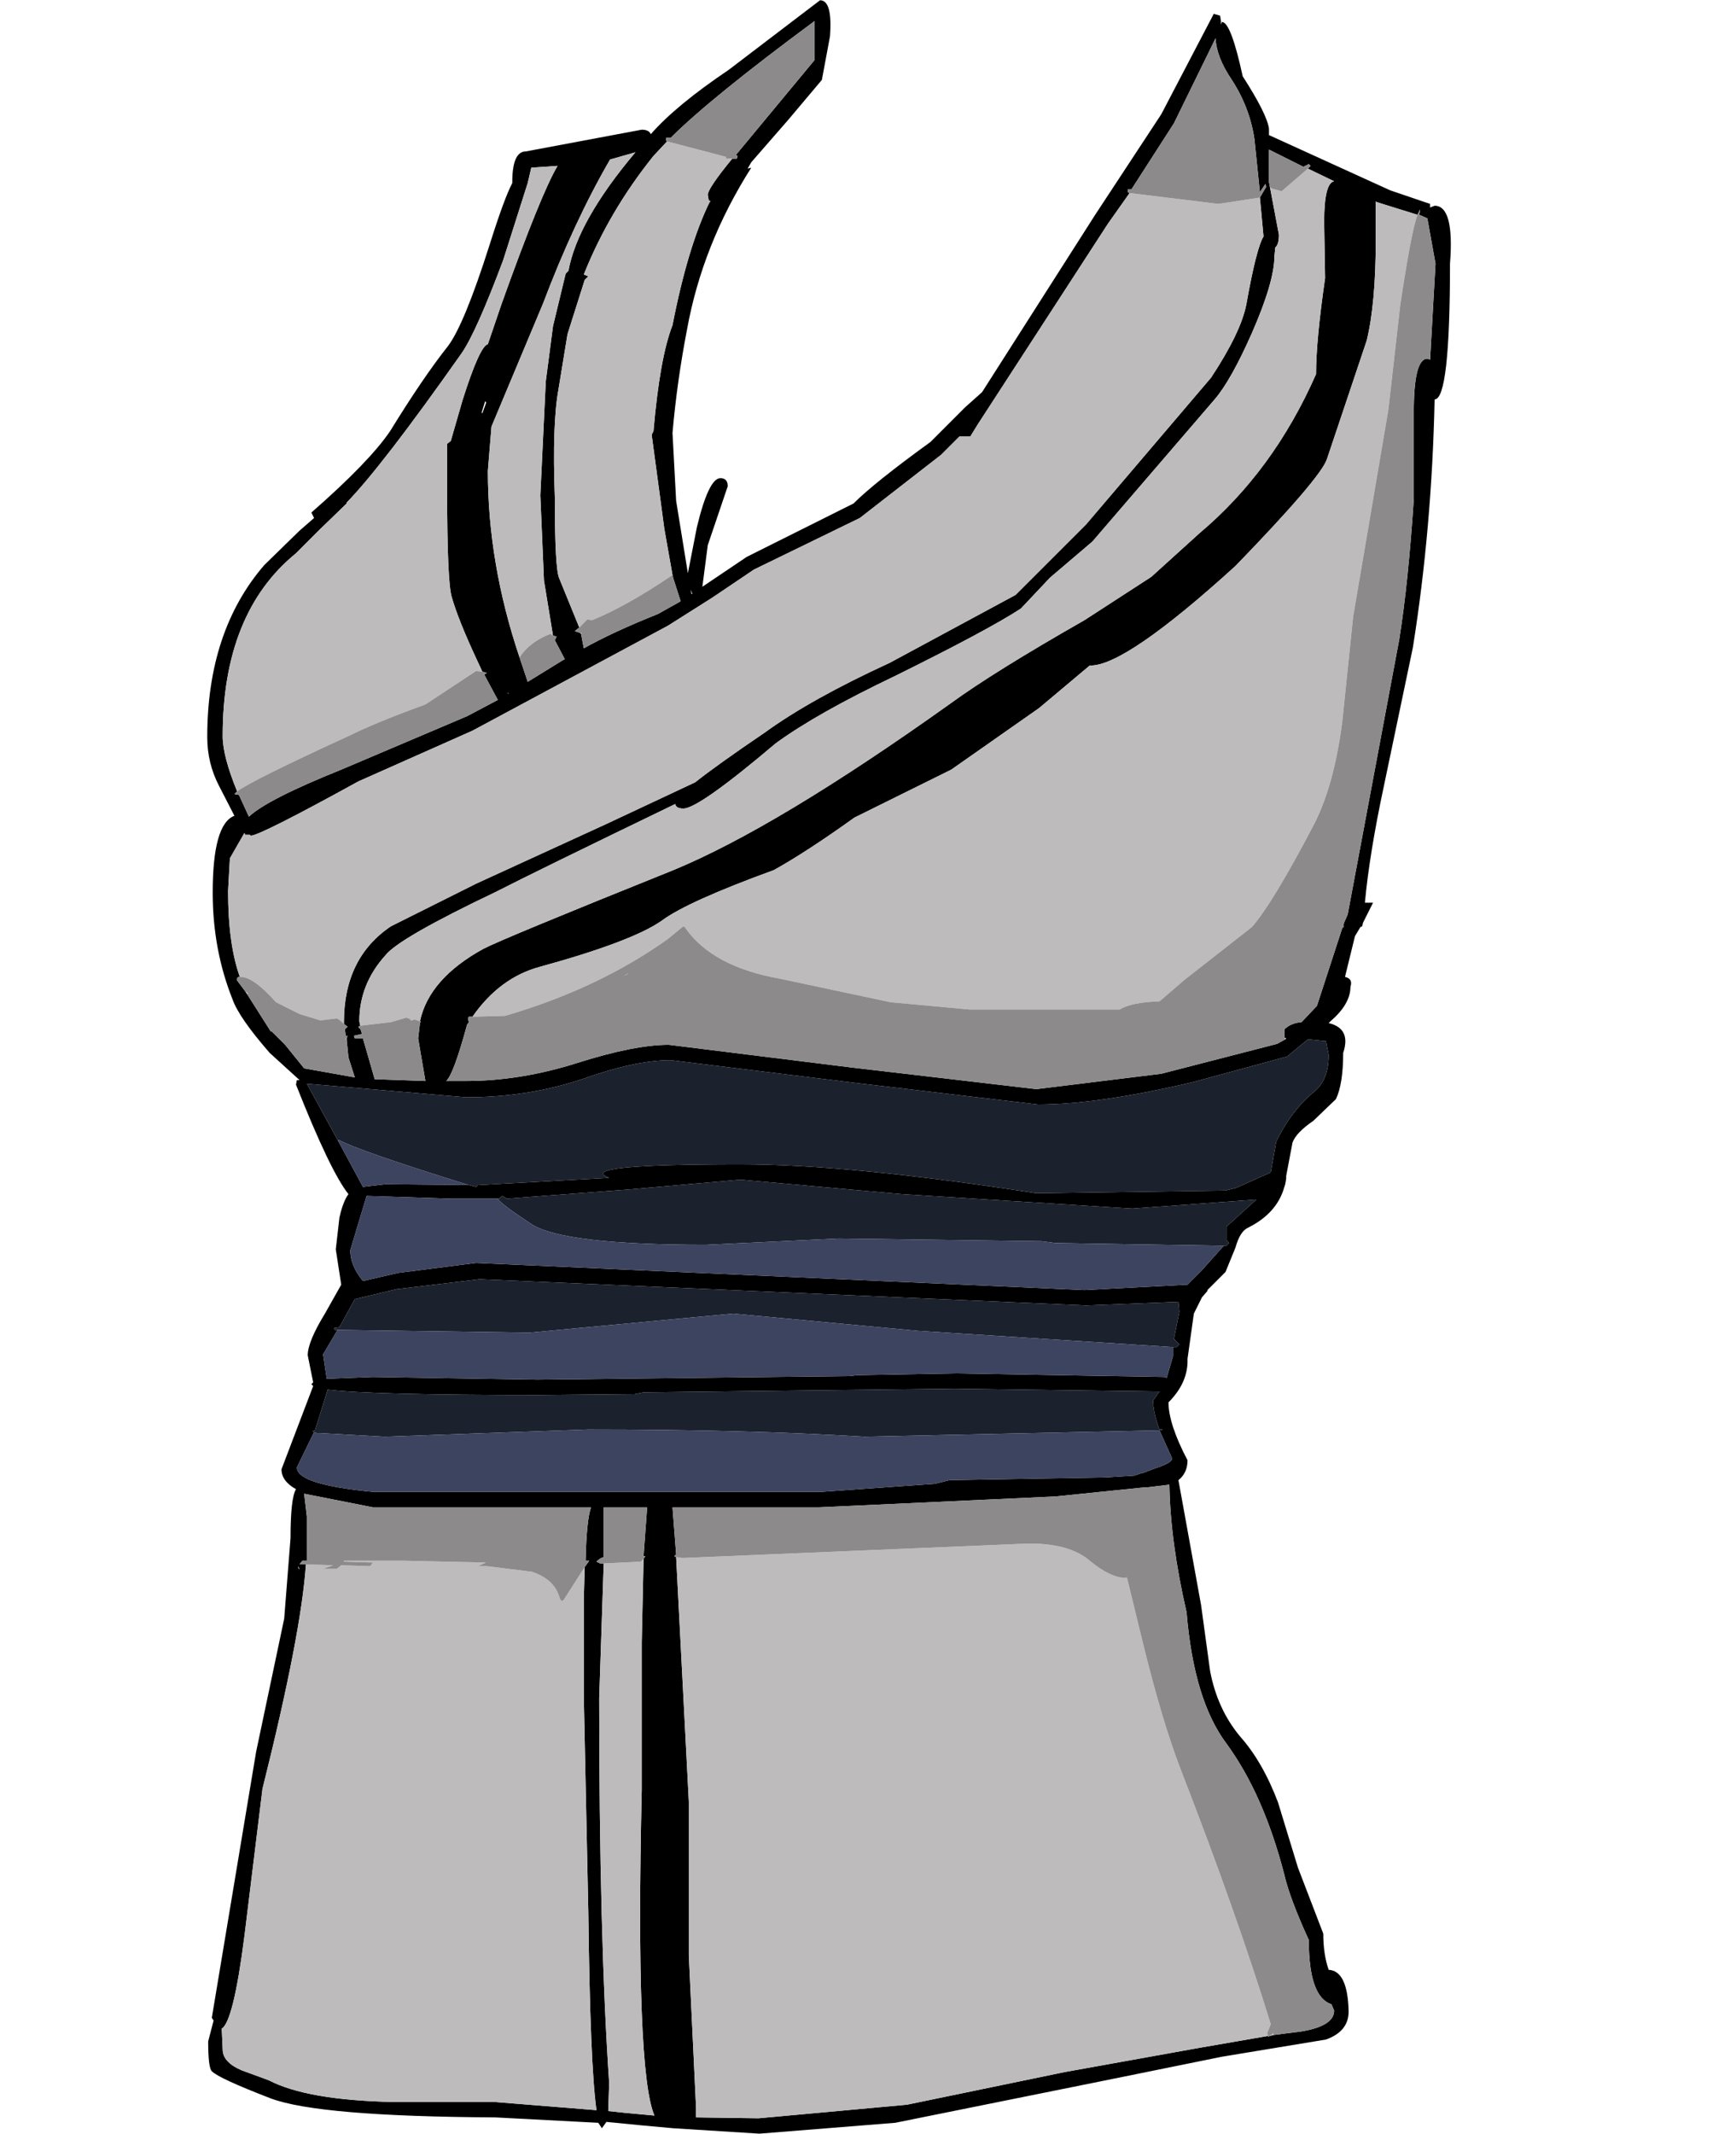 <?xml version="1.0" encoding="UTF-8"?>
<svg xmlns="http://www.w3.org/2000/svg" xmlns:xlink="http://www.w3.org/1999/xlink" width="153px" height="188px" viewBox="0 0 153 188" version="1.1">
<g id="surface1">
<path style=" stroke:none;fill-rule:evenodd;fill:rgb(0%,0%,0%);fill-opacity:1;" d="M 107.531 1.379 L 107.609 1.855 L 107.609 2.176 L 107.691 1.934 C 108.223 1.934 108.832 3.531 109.523 6.719 C 110.961 8.953 111.73 10.496 111.84 11.344 L 111.84 11.902 L 122.527 16.77 L 126.039 17.965 L 126.039 18.281 L 126.438 18.125 C 127.605 18.125 128.059 19.824 127.793 23.227 C 127.793 31.203 127.34 35.188 126.438 35.188 C 126.277 42.738 125.641 50.02 124.523 57.039 L 121.969 69.238 C 121.117 73.227 120.559 76.656 120.293 79.527 L 121.012 79.527 L 120.133 81.281 L 120.055 81.602 L 119.895 81.68 L 119.418 82.477 L 118.539 86.066 C 119.02 86.172 119.176 86.465 119.02 86.941 C 119.02 87.953 118.434 88.961 117.262 89.973 L 117.102 90.133 C 118.434 90.453 118.859 91.328 118.379 92.766 C 118.379 94.57 118.168 95.926 117.742 96.832 L 115.746 98.746 C 114.738 99.438 114.125 100.074 113.914 100.66 L 113.355 103.609 L 113.355 103.848 L 113.273 104.328 L 113.195 104.566 C 112.77 106.109 111.707 107.305 110.004 108.156 C 109.523 108.367 109.152 108.953 108.887 109.91 L 108.008 112.062 L 106.414 113.656 L 106.414 113.738 L 105.934 114.293 L 105.219 115.73 L 104.66 119.719 C 104.711 121.102 104.152 122.375 102.984 123.547 C 102.984 124.82 103.543 126.523 104.66 128.648 C 104.66 129.395 104.395 129.977 103.859 130.402 L 105.855 141.406 L 106.652 147.23 C 107.078 149.461 107.957 151.375 109.285 152.973 C 110.613 154.461 111.73 156.398 112.637 158.793 L 114.391 164.535 L 116.625 170.355 C 116.625 171.578 116.785 172.641 117.102 173.543 C 118.219 173.598 118.805 174.82 118.859 177.215 C 118.859 178.383 118.195 179.207 116.863 179.684 L 107.691 181.199 L 97.082 183.352 L 78.895 187.02 L 66.926 187.977 L 59.348 187.5 L 56.719 187.262 L 53.445 186.941 L 53.047 187.5 L 52.727 187.02 L 43.633 186.543 C 33.266 186.488 26.672 185.93 23.852 184.867 C 20.82 183.699 19.09 182.902 18.668 182.477 C 18.453 182.262 18.348 181.387 18.348 179.844 L 18.824 178.012 L 18.668 177.77 L 22.574 154.328 L 25.047 142.605 L 25.605 135.508 C 25.605 133.168 25.766 131.73 26.086 131.199 C 25.234 130.723 24.809 130.137 24.809 129.445 L 27.602 122.109 L 27.441 121.949 L 27.602 121.789 L 27.121 119.398 C 27.121 118.602 27.629 117.379 28.637 115.73 L 30.074 113.18 L 29.594 110.07 L 29.914 107.277 C 30.125 106.32 30.395 105.629 30.711 105.203 C 29.648 103.875 28.105 100.66 26.086 95.555 L 26.164 95.156 L 26.402 95.156 L 23.773 92.766 C 21.965 90.691 20.875 89.121 20.5 88.059 C 19.332 85.137 18.746 82 18.746 78.648 C 18.746 74.609 19.383 72.348 20.66 71.871 L 19.305 69.238 C 18.613 67.91 18.266 66.477 18.266 64.934 C 18.266 58.715 19.941 53.664 23.293 49.781 L 26.402 46.75 L 27.68 45.637 L 27.441 45.156 C 30.844 42.18 33.156 39.789 34.383 37.98 C 36.348 34.789 38.051 32.293 39.488 30.484 C 40.445 29.207 41.668 26.23 43.156 21.551 C 44.008 18.84 44.672 17.035 45.148 16.129 L 45.148 16.051 C 45.148 14.242 45.551 13.34 46.348 13.34 L 56.559 11.426 C 56.984 11.426 57.25 11.559 57.355 11.824 C 58.844 10.121 61.133 8.234 64.215 6.16 L 72.273 0.023 C 73.016 0.023 73.309 1.086 73.148 3.211 L 72.434 7.039 L 69.48 10.547 L 66.211 14.297 L 65.891 14.855 L 66.211 14.773 C 63.336 19.293 61.449 24.051 60.547 29.047 C 59.961 32.078 59.535 35.109 59.27 38.141 L 59.59 44.121 L 60.625 50.5 L 61.422 46.434 C 62.113 43.562 62.805 42.125 63.496 42.125 C 63.922 42.125 64.137 42.367 64.137 42.844 L 62.379 48.027 L 61.902 51.695 L 65.812 49.062 L 75.223 44.359 C 76.445 43.137 78.707 41.328 82.004 38.938 L 85.035 35.906 L 86.551 34.551 L 96.523 18.922 L 102.344 10.07 L 106.973 1.219 L 107.531 1.379 M 115.27 14.855 L 115.508 14.613 L 115.348 14.457 L 114.871 14.695 L 111.84 13.18 L 111.84 16.051 L 111.918 16.449 L 112.715 20.676 C 112.715 21.262 112.609 21.633 112.398 21.793 L 112.316 22.59 C 112.316 24.078 111.652 26.336 110.324 29.367 C 109.098 32.133 108.008 34.074 107.051 35.188 L 96.281 47.707 L 92.535 50.898 L 89.98 53.609 C 88.121 54.832 84.449 56.801 78.973 59.512 C 74.293 61.742 70.758 63.738 68.363 65.492 C 63.844 69.32 61.133 71.234 60.227 71.234 C 59.801 71.234 59.562 71.102 59.508 70.836 C 51.266 74.82 46 77.398 43.715 78.57 C 38.023 81.281 34.781 83.141 33.98 84.152 C 32.441 85.852 31.668 87.793 31.668 89.973 L 31.75 90.371 L 31.59 90.453 L 31.668 90.609 L 31.75 90.609 L 31.91 91.09 L 31.191 91.25 L 31.27 91.488 L 31.988 91.488 L 33.023 95.078 L 37.492 95.234 L 36.855 91.488 L 37.012 90.133 L 37.094 89.973 L 37.012 89.973 C 37.547 87.473 39.406 85.348 42.598 83.594 C 43.715 83.008 49.297 80.695 59.348 76.656 C 65.41 74.156 73.547 69.266 83.758 61.984 C 86.312 60.121 90.246 57.676 95.566 54.645 L 101.469 50.82 L 105.695 46.992 C 110.059 43.324 113.488 38.645 115.988 32.957 C 115.988 30.988 116.254 28.172 116.785 24.504 L 116.703 19.559 C 116.703 17.273 116.996 16.078 117.582 15.969 L 115.27 14.855 M 121.25 17.805 L 121.25 21.152 C 121.25 24.875 120.984 27.824 120.453 30.004 L 116.945 40.453 C 116.57 41.566 113.887 44.703 108.887 49.863 C 102.453 55.711 98.199 58.633 96.125 58.633 L 96.043 58.633 L 91.578 62.383 L 83.84 67.805 L 75.305 72.031 C 72.484 74.051 70.117 75.594 68.203 76.656 C 63.098 78.516 59.801 80.004 58.312 81.121 C 56.559 82.344 52.969 83.699 47.543 85.188 C 45.203 85.828 43.234 87.289 41.641 89.574 L 41.32 89.574 L 41.242 89.734 L 41.32 90.051 L 41.16 90.293 C 40.363 93.215 39.754 94.863 39.328 95.234 L 41.082 95.234 C 44.273 95.234 47.543 94.703 50.895 93.641 C 54.242 92.578 56.93 92.047 58.949 92.047 L 74.984 94.039 L 91.336 95.953 L 102.344 94.598 L 112.555 91.965 L 113.273 91.566 L 113.355 91.488 L 113.195 91.41 L 113.195 90.691 C 113.566 90.32 114.07 90.105 114.711 90.051 L 116.066 88.617 L 118.301 81.758 L 118.461 81.602 L 118.379 81.602 L 118.461 81.281 L 118.777 80.562 L 123.324 56.32 C 123.855 52.973 124.281 48.852 124.602 43.961 L 124.602 36.305 C 124.602 33.168 125 31.602 125.797 31.602 L 126.039 31.68 L 126.516 23.227 L 125.797 19.238 L 125.082 18.922 L 125.16 18.441 L 124.922 18.922 L 121.332 17.805 L 121.25 17.727 L 121.25 17.805 M 111.039 17.406 L 111.598 16.449 L 111.52 16.211 L 111.039 16.926 L 110.562 12.301 C 110.297 10.441 109.633 8.688 108.566 7.039 C 107.664 5.711 107.184 4.488 107.133 3.371 L 103.461 10.867 L 99.715 16.688 L 99.395 16.688 L 99.395 16.926 L 99.555 17.008 L 97.641 19.719 L 86.152 37.422 L 85.516 38.457 L 84.559 38.457 L 82.961 40.055 L 75.781 45.637 L 66.449 50.18 L 62.781 52.652 L 58.871 55.125 L 41.641 64.375 L 31.59 68.84 C 25.793 72.031 22.629 73.625 22.098 73.625 L 22.016 73.547 L 21.617 73.547 L 21.539 73.387 L 20.262 75.617 L 20.102 78.488 C 20.102 81.625 20.449 84.152 21.141 86.066 C 20.98 86.066 20.898 86.117 20.898 86.227 L 20.898 86.383 L 21.617 87.34 L 21.777 87.582 L 23.852 90.852 L 23.93 90.852 L 25.129 92.047 L 26.805 94.121 L 31.27 94.918 L 30.711 93.164 L 30.551 91.566 L 30.551 91.488 L 30.633 91.25 L 30.473 91.25 L 30.395 90.691 L 30.633 90.453 L 30.312 90.211 L 30.312 90.051 C 30.312 86.277 31.695 83.461 34.461 81.602 L 41.961 77.852 L 53.445 72.59 L 61.266 68.922 C 62.539 67.91 64.586 66.449 67.406 64.535 C 70.117 62.566 73.789 60.52 78.414 58.395 L 89.504 52.414 L 95.727 46.195 L 106.734 33.273 C 108.488 30.617 109.523 28.465 109.844 26.816 C 110.43 23.52 110.934 21.527 111.359 20.836 L 111.039 17.406 M 64.535 13.977 L 64.934 13.977 L 65.012 13.738 L 64.852 13.656 L 66.77 11.344 L 71.793 5.285 L 71.793 1.855 C 65.68 6.375 61.449 9.805 59.109 12.145 L 58.711 12.145 L 58.711 12.383 L 58.789 12.461 L 57.594 13.738 C 54.988 16.98 52.941 20.461 51.453 24.184 L 51.852 24.344 L 51.531 24.664 L 50.016 29.445 L 49.219 34.312 C 48.848 36.332 48.738 39.496 48.898 43.801 C 48.898 48.055 49.031 50.445 49.297 50.977 L 51.055 55.285 L 50.656 55.602 L 51.133 55.762 L 51.211 55.844 L 51.453 57.117 C 53.152 56.16 55.336 55.152 57.992 54.09 L 59.988 52.973 L 59.348 50.977 L 59.27 50.66 L 58.551 46.594 L 57.434 38.297 L 57.594 37.98 C 57.965 33.672 58.523 30.562 59.27 28.648 C 60.172 24.023 61.266 20.41 62.539 17.805 L 62.621 17.727 L 62.461 17.645 L 62.379 17.168 C 62.379 16.793 63.098 15.73 64.535 13.977 M 48.738 56 L 47.941 51.137 L 47.621 43.641 L 48.102 33.594 L 48.738 28.73 L 49.855 24.105 L 50.098 23.863 C 50.629 20.941 52.594 17.457 56 13.418 L 53.766 14.055 C 51.637 17.727 49.672 21.953 47.863 26.734 L 43.316 37.582 L 42.996 41.488 C 42.996 46.91 43.926 52.387 45.789 57.914 L 46.508 60.07 L 49.617 58.156 L 49.777 58.074 L 48.898 56.402 L 49.059 56.082 L 48.738 56 M 42.52 59.191 L 42.039 58.156 C 40.922 55.762 40.18 53.902 39.805 52.574 C 39.539 51.617 39.406 48.508 39.406 43.242 L 39.406 39.098 L 39.727 38.855 L 40.762 35.27 C 41.773 32.078 42.52 30.43 42.996 30.324 L 44.191 26.816 C 46.531 20.277 48.18 16.211 49.141 14.613 L 46.824 14.773 L 46.508 16.129 L 44.352 22.906 C 42.758 27.16 41.535 29.898 40.684 31.121 C 36.004 37.766 32.625 42.152 30.551 44.281 L 30.551 44.359 L 28.078 46.75 L 26.086 48.746 C 21.777 52.254 19.625 57.625 19.625 64.855 C 19.625 66.023 20.051 67.645 20.898 69.719 L 20.66 69.957 L 21.059 70.035 L 21.938 71.949 C 23 70.941 25.711 69.559 30.074 67.805 L 41.16 63.098 L 43.875 61.664 L 42.676 59.43 L 42.918 59.27 L 42.52 59.191 M 42.836 35.43 L 42.758 35.348 L 42.438 36.387 L 42.52 36.387 L 42.836 35.508 L 42.836 35.43 M 60.945 52.332 L 61.023 52.332 L 60.863 51.934 L 60.945 52.332 M 44.832 61.105 L 44.75 61.027 L 44.75 61.105 L 44.832 61.105 M 41.32 104.406 L 41.961 104.566 L 42.117 104.406 L 53.688 103.77 C 51.664 102.973 55.52 102.574 65.254 102.574 C 71.633 102.574 80.328 103.422 91.336 105.125 L 108.008 104.887 L 108.965 104.645 L 111.996 103.289 L 112.477 100.578 C 113.379 98.719 114.523 97.23 115.906 96.113 C 116.703 95.422 117.102 94.359 117.102 92.922 L 116.863 91.727 L 115.27 91.566 L 113.434 93.082 L 105.219 95.316 C 99.582 96.645 95.008 97.309 91.496 97.309 L 75.305 95.395 L 59.109 93.402 C 57.035 93.402 54.43 93.961 51.293 95.078 C 48.102 96.141 44.699 96.672 41.082 96.672 L 27.043 95.477 L 29.836 100.578 L 31.988 104.566 L 33.98 104.328 L 41.32 104.406 M 107.852 109.75 L 108.09 109.75 L 108.328 109.512 L 108.09 109.27 L 108.09 108.074 L 110.723 105.684 L 99.793 106.48 L 79.453 105.203 L 65.254 103.93 L 55.281 104.805 L 44.672 105.602 L 44.273 105.363 L 43.953 105.602 L 39.727 105.602 L 32.309 105.363 L 30.871 110.148 C 30.871 111.051 31.242 111.957 31.988 112.859 L 35.098 112.141 L 41.961 111.266 L 95.566 113.656 L 104.66 113.18 L 105.934 111.902 L 107.852 109.75 M 103.383 118.68 L 103.703 118.68 L 103.941 118.441 L 103.461 117.965 L 103.941 115.57 L 103.859 114.695 L 95.727 115.012 L 42.277 112.699 L 34.941 113.578 L 31.27 114.453 L 29.914 116.926 L 29.434 117.008 L 29.516 117.164 L 29.754 117.164 L 28.477 119.32 L 28.797 121.473 L 32.867 121.312 L 47.383 121.551 L 74.906 121.234 L 75.543 121.152 L 84.238 120.992 L 102.586 121.312 L 102.824 121.391 L 103.383 119.477 L 103.383 118.68 M 27.68 126.176 L 26.164 129.285 C 26.164 130.297 28.426 131.016 32.945 131.441 L 72.273 131.441 L 82.402 130.723 L 83.68 130.402 L 97.398 130.164 L 99.953 130.004 L 100.672 129.766 L 100.75 129.766 L 101.789 129.367 C 102.797 129.047 103.305 128.754 103.305 128.488 L 102.188 126.016 L 102.504 125.938 L 102.188 125.938 C 101.812 124.926 101.629 124.078 101.629 123.387 L 102.188 122.59 L 84.156 122.348 L 56.719 122.668 L 55.918 122.828 L 47.465 122.906 C 37.68 122.906 31.484 122.746 28.879 122.43 L 27.762 126.016 L 27.52 126.098 L 27.68 126.176 M 51.531 138.059 L 51.93 137.5 L 51.613 137.5 C 51.664 135.109 51.824 133.539 52.09 132.797 L 32.867 132.797 L 26.805 131.598 L 27.043 133.594 L 27.043 137.5 L 26.645 137.5 L 26.402 137.82 L 26.961 137.82 C 26.695 141.859 25.422 148.453 23.133 157.598 L 21.539 170.594 C 20.898 175.59 20.234 178.305 19.543 178.727 L 19.625 180.562 C 19.625 181.305 20.184 181.918 21.297 182.395 L 23.691 183.273 C 25.926 184.441 29.594 185.082 34.699 185.188 L 43.633 185.188 L 52.57 185.906 C 52.195 183.246 51.957 177.453 51.852 168.52 L 51.453 149.543 L 51.453 140.852 L 51.531 138.059 M 26.324 138.219 L 26.402 138.219 L 26.246 137.98 L 26.324 138.219 M 56.719 137.34 L 56.875 137.102 L 56.719 137.102 L 57.035 132.797 L 53.207 132.797 L 53.207 137.18 C 52.996 137.234 52.781 137.367 52.57 137.582 L 52.887 137.738 L 53.207 137.738 L 52.809 149.621 C 52.809 163.656 53.102 174.953 53.688 183.512 L 53.605 185.984 L 55.121 186.145 L 57.676 186.383 C 56.559 183.777 56.184 174.211 56.559 157.676 L 56.559 144.676 L 56.719 137.34 M 112.238 179.285 L 114.711 178.969 C 116.625 178.648 117.582 178.035 117.582 177.133 L 117.344 176.574 C 116.012 176.148 115.348 174.262 115.348 170.914 C 114.23 168.469 113.512 166.555 113.195 165.172 C 111.973 160.441 110.27 156.586 108.09 153.609 C 106.176 151.059 105.004 147.203 104.578 142.047 C 103.621 137.898 103.117 134.152 103.062 130.801 L 101.07 131.043 L 100.828 131.043 L 93.012 131.84 L 72.191 132.797 L 59.27 132.797 L 59.59 136.941 L 59.43 137.102 L 59.59 137.18 L 60.707 158.711 L 60.707 172.27 L 61.344 185.664 L 61.344 186.543 L 66.848 186.621 L 79.93 185.426 L 93.809 182.555 L 105.777 180.402 L 111.758 179.367 L 111.758 179.445 L 111.918 179.367 L 112.238 179.285 "/>
<path style=" stroke:none;fill-rule:evenodd;fill:rgb(74.118%,73.333%,73.725%);fill-opacity:1;" d="M 115.27 14.855 L 117.582 15.969 C 116.996 16.078 116.703 17.273 116.703 19.559 L 116.785 24.504 C 116.254 28.172 115.988 30.988 115.988 32.957 C 113.488 38.645 110.059 43.324 105.695 46.992 L 101.469 50.82 L 95.566 54.645 C 90.246 57.676 86.312 60.121 83.758 61.984 C 73.547 69.266 65.41 74.156 59.348 76.656 C 49.297 80.695 43.715 83.008 42.598 83.594 C 39.406 85.348 37.547 87.473 37.012 89.973 L 36.535 89.812 L 36.297 89.895 L 36.137 89.895 L 36.215 89.812 L 35.816 89.652 L 34.461 90.051 L 31.75 90.371 L 31.668 89.973 C 31.668 87.793 32.441 85.852 33.98 84.152 C 34.781 83.141 38.023 81.281 43.715 78.57 C 46 77.398 51.266 74.82 59.508 70.836 C 59.562 71.102 59.801 71.234 60.227 71.234 C 61.133 71.234 63.844 69.32 68.363 65.492 C 70.758 63.738 74.293 61.742 78.973 59.512 C 84.449 56.801 88.121 54.832 89.98 53.609 L 92.535 50.898 L 96.281 47.707 L 107.051 35.188 C 108.008 34.074 109.098 32.133 110.324 29.367 C 111.652 26.336 112.316 24.078 112.316 22.59 L 112.398 21.793 C 112.609 21.633 112.715 21.262 112.715 20.676 L 111.918 16.449 L 112.078 16.609 L 112.957 16.848 L 115.27 14.855 M 41.641 89.574 C 43.234 87.289 45.203 85.828 47.543 85.188 C 52.969 83.699 56.559 82.344 58.312 81.121 C 59.801 80.004 63.098 78.516 68.203 76.656 C 70.117 75.594 72.484 74.051 75.305 72.031 L 83.84 67.805 L 91.578 62.383 L 96.043 58.633 L 96.125 58.633 C 98.199 58.633 102.453 55.711 108.887 49.863 C 113.887 44.703 116.57 41.566 116.945 40.453 L 120.453 30.004 C 120.984 27.824 121.25 24.875 121.25 21.152 L 121.25 17.805 L 121.332 17.805 L 124.922 18.922 C 124.547 19.984 124.043 22.641 123.406 26.895 L 122.367 36.066 L 119.258 54.328 L 118.301 63.578 C 117.82 67.301 116.996 70.301 115.828 72.59 C 113.379 77.266 111.547 80.297 110.324 81.68 L 104.418 86.305 L 102.188 88.219 C 100.539 88.273 99.367 88.512 98.676 88.938 L 85.434 88.938 L 78.496 88.297 L 68.762 86.227 C 64.828 85.535 62.062 84.07 60.465 81.84 L 60.305 81.602 L 60.305 81.68 L 60.227 81.602 L 58.871 82.715 C 54.777 85.641 49.988 87.898 44.512 89.496 L 41.641 89.574 M 99.555 17.008 L 107.371 17.965 L 111.039 17.406 L 111.359 20.836 C 110.934 21.527 110.43 23.52 109.844 26.816 C 109.523 28.465 108.488 30.617 106.734 33.273 L 95.727 46.195 L 89.504 52.414 L 78.414 58.395 C 73.789 60.52 70.117 62.566 67.406 64.535 C 64.586 66.449 62.539 67.91 61.266 68.922 L 53.445 72.59 L 41.961 77.852 L 34.461 81.602 C 31.695 83.461 30.312 86.277 30.312 90.051 L 30.312 90.211 C 29.941 89.84 29.703 89.68 29.594 89.734 L 28.238 89.895 L 26.402 89.336 L 24.328 88.297 C 23 86.809 21.965 86.066 21.219 86.066 L 21.141 86.066 C 20.449 84.152 20.102 81.625 20.102 78.488 L 20.262 75.617 L 21.539 73.387 L 21.617 73.547 L 22.016 73.547 L 22.098 73.625 C 22.629 73.625 25.793 72.031 31.59 68.84 L 41.641 64.375 L 58.871 55.125 L 62.781 52.652 L 66.449 50.18 L 75.781 45.637 L 82.961 40.055 L 84.559 38.457 L 85.516 38.457 L 86.152 37.422 L 97.641 19.719 L 99.555 17.008 M 30.551 91.488 L 30.551 91.566 L 30.395 91.566 L 30.551 91.488 M 21.777 87.582 L 21.617 87.34 L 21.855 87.5 L 21.777 87.582 M 59.109 12.145 L 59.191 12.145 L 59.109 12.145 M 58.789 12.461 L 63.977 13.816 L 63.977 13.977 L 64.535 13.977 C 63.098 15.73 62.379 16.793 62.379 17.168 L 62.461 17.645 L 62.621 17.727 L 62.539 17.805 C 61.266 20.41 60.172 24.023 59.27 28.648 C 58.523 30.562 57.965 33.672 57.594 37.98 L 57.434 38.297 L 58.551 46.594 L 59.27 50.66 C 56.609 52.465 54.242 53.797 52.172 54.645 L 51.77 54.566 L 51.453 54.887 L 51.371 54.887 L 51.453 54.887 L 51.055 55.285 L 49.297 50.977 C 49.031 50.445 48.898 48.055 48.898 43.801 C 48.738 39.496 48.848 36.332 49.219 34.312 L 50.016 29.445 L 51.531 24.664 L 51.852 24.344 L 51.453 24.184 C 52.941 20.461 54.988 16.98 57.594 13.738 L 58.789 12.461 M 51.211 55.844 L 51.133 55.762 L 51.293 55.762 L 51.211 55.844 M 45.789 57.914 C 43.926 52.387 42.996 46.91 42.996 41.488 L 43.316 37.582 L 47.863 26.734 C 49.672 21.953 51.637 17.727 53.766 14.055 L 56 13.418 C 52.594 17.457 50.629 20.941 50.098 23.863 L 49.855 24.105 L 48.738 28.73 L 48.102 33.594 L 47.621 43.641 L 47.941 51.137 L 48.738 56 L 48.5 55.844 C 47.277 56.32 46.375 57.012 45.789 57.914 M 20.898 69.719 C 20.051 67.645 19.625 66.023 19.625 64.855 C 19.625 57.625 21.777 52.254 26.086 48.746 L 28.078 46.75 L 30.551 44.359 L 30.551 44.281 C 32.625 42.152 36.004 37.766 40.684 31.121 C 41.535 29.898 42.758 27.16 44.352 22.906 L 46.508 16.129 L 46.824 14.773 L 49.141 14.613 C 48.18 16.211 46.531 20.277 44.191 26.816 L 42.996 30.324 C 42.52 30.43 41.773 32.078 40.762 35.27 L 39.727 38.855 L 39.406 39.098 L 39.406 43.242 C 39.406 48.508 39.539 51.617 39.805 52.574 C 40.18 53.902 40.922 55.762 42.039 58.156 L 42.52 59.191 L 41.961 59.113 L 37.492 62.062 C 34.566 63.125 32.359 64.031 30.871 64.773 C 25.18 67.379 21.855 69.027 20.898 69.719 M 55.281 85.828 L 54.961 85.984 L 55.359 85.746 L 55.281 85.828 M 113.273 91.566 L 113.195 91.41 L 113.355 91.488 L 113.273 91.566 M 26.961 137.82 L 29.355 137.898 L 28.477 138.219 L 29.676 138.219 L 30.074 137.898 L 32.625 137.98 L 32.867 137.66 L 30.312 137.582 L 30.312 137.5 L 35.578 137.5 L 42.836 137.66 L 42.117 137.98 L 42.918 137.98 L 46.746 138.457 L 46.824 138.457 C 48.156 138.883 48.98 139.625 49.297 140.691 C 49.406 141.062 49.539 141.141 49.695 140.93 L 51.531 138.059 L 51.453 140.852 L 51.453 149.543 L 51.852 168.52 C 51.957 177.453 52.195 183.246 52.57 185.906 L 43.633 185.188 L 34.699 185.188 C 29.594 185.082 25.926 184.441 23.691 183.273 L 21.297 182.395 C 20.184 181.918 19.625 181.305 19.625 180.562 L 19.543 178.727 C 20.234 178.305 20.898 175.59 21.539 170.594 L 23.133 157.598 C 25.422 148.453 26.695 141.859 26.961 137.82 M 53.207 137.738 L 56.477 137.582 L 56.719 137.34 L 56.559 144.676 L 56.559 157.676 C 56.184 174.211 56.559 183.777 57.676 186.383 L 55.121 186.145 L 53.605 185.984 L 53.688 183.512 C 53.102 174.953 52.809 163.656 52.809 149.621 L 53.207 137.738 M 112.238 179.285 L 111.918 179.367 L 112.238 179.125 L 112.238 179.285 M 111.758 179.367 L 105.777 180.402 L 93.809 182.555 L 79.93 185.426 L 66.848 186.621 L 61.344 186.543 L 61.344 185.664 L 60.707 172.27 L 60.707 158.711 L 59.59 137.18 L 60.148 137.262 L 90.699 135.984 C 93.094 135.984 94.875 136.492 96.043 137.5 C 97.266 138.512 98.332 139.016 99.234 139.016 L 99.312 138.938 L 100.672 144.52 C 101.84 149.301 102.984 153.129 104.102 156 C 107.344 164.348 109.977 171.789 111.996 178.328 L 111.68 179.125 L 111.758 179.367 "/>
<path style=" stroke:none;fill-rule:evenodd;fill:rgb(54.902%,54.118%,54.51%);fill-opacity:1;" d="M 111.918 16.449 L 111.84 16.051 L 111.84 13.18 L 114.871 14.695 L 115.348 14.457 L 115.508 14.613 L 115.27 14.855 L 112.957 16.848 L 112.078 16.609 L 111.918 16.449 M 37.012 89.973 L 37.094 89.973 L 37.012 90.133 L 36.855 91.488 L 37.492 95.234 L 33.023 95.078 L 31.988 91.488 L 31.27 91.488 L 31.191 91.25 L 31.91 91.09 L 31.75 90.609 L 31.668 90.609 L 31.59 90.453 L 31.75 90.371 L 34.461 90.051 L 35.816 89.652 L 36.215 89.812 L 36.137 89.895 L 36.297 89.895 L 36.535 89.812 L 37.012 89.973 M 41.641 89.574 L 44.512 89.496 C 49.988 87.898 54.777 85.641 58.871 82.715 L 60.227 81.602 L 60.305 81.68 L 60.305 81.602 L 60.465 81.84 C 62.062 84.07 64.828 85.535 68.762 86.227 L 78.496 88.297 L 85.434 88.938 L 98.676 88.938 C 99.367 88.512 100.539 88.273 102.188 88.219 L 104.418 86.305 L 110.324 81.68 C 111.547 80.297 113.379 77.266 115.828 72.59 C 116.996 70.301 117.82 67.301 118.301 63.578 L 119.258 54.328 L 122.367 36.066 L 123.406 26.895 C 124.043 22.641 124.547 19.984 124.922 18.922 L 125.16 18.441 L 125.082 18.922 L 125.797 19.238 L 126.516 23.227 L 126.039 31.68 L 125.797 31.602 C 125 31.602 124.602 33.168 124.602 36.305 L 124.602 43.961 C 124.281 48.852 123.855 52.973 123.324 56.32 L 118.777 80.562 L 118.461 81.281 L 118.379 81.602 L 118.461 81.602 L 118.301 81.758 L 116.066 88.617 L 114.711 90.051 C 114.07 90.105 113.566 90.32 113.195 90.691 L 113.195 91.41 L 113.273 91.566 L 112.555 91.965 L 102.344 94.598 L 91.336 95.953 L 74.984 94.039 L 58.949 92.047 C 56.93 92.047 54.242 92.578 50.895 93.641 C 47.543 94.703 44.273 95.234 41.082 95.234 L 39.328 95.234 C 39.754 94.863 40.363 93.215 41.16 90.293 L 41.32 90.051 L 41.242 89.734 L 41.32 89.574 L 41.641 89.574 M 99.555 17.008 L 99.395 16.926 L 99.395 16.688 L 99.715 16.688 L 103.461 10.867 L 107.133 3.371 C 107.184 4.488 107.664 5.711 108.566 7.039 C 109.633 8.688 110.297 10.441 110.562 12.301 L 111.039 16.926 L 111.52 16.211 L 111.598 16.449 L 111.039 17.406 L 107.371 17.965 L 99.555 17.008 M 30.312 90.211 L 30.633 90.453 L 30.395 90.691 L 30.473 91.25 L 30.633 91.25 L 30.551 91.488 L 30.395 91.566 L 30.551 91.566 L 30.711 93.164 L 31.27 94.918 L 26.805 94.121 L 25.129 92.047 L 23.93 90.852 L 23.852 90.852 L 21.777 87.582 L 21.855 87.5 L 21.617 87.34 L 20.898 86.383 L 20.898 86.227 C 20.898 86.117 20.98 86.066 21.141 86.066 L 21.219 86.066 C 21.965 86.066 23 86.809 24.328 88.297 L 26.402 89.336 L 28.238 89.895 L 29.594 89.734 C 29.703 89.68 29.941 89.84 30.312 90.211 M 59.109 12.145 C 61.449 9.805 65.68 6.375 71.793 1.855 L 71.793 5.285 L 66.77 11.344 L 64.852 13.656 L 65.012 13.738 L 64.934 13.977 L 63.977 13.977 L 63.977 13.816 L 58.789 12.461 L 58.711 12.383 L 58.711 12.145 L 59.191 12.145 L 59.109 12.145 M 59.27 50.66 L 59.348 50.977 L 59.988 52.973 L 57.992 54.09 C 55.336 55.152 53.152 56.16 51.453 57.117 L 51.211 55.844 L 51.293 55.762 L 51.133 55.762 L 50.656 55.602 L 51.055 55.285 L 51.453 54.887 L 51.371 54.887 L 51.453 54.887 L 51.77 54.566 L 52.172 54.645 C 54.242 53.797 56.609 52.465 59.27 50.66 M 45.789 57.914 C 46.375 57.012 47.277 56.32 48.5 55.844 L 48.738 56 L 49.059 56.082 L 48.898 56.402 L 49.777 58.074 L 49.617 58.156 L 46.508 60.07 L 45.789 57.914 M 20.898 69.719 C 21.855 69.027 25.18 67.379 30.871 64.773 C 32.359 64.031 34.566 63.125 37.492 62.062 L 41.961 59.113 L 42.52 59.191 L 42.918 59.27 L 42.676 59.43 L 43.875 61.664 L 41.16 63.098 L 30.074 67.805 C 25.711 69.559 23 70.941 21.938 71.949 L 21.059 70.035 L 20.66 69.957 L 20.898 69.719 M 55.281 85.828 L 55.359 85.746 L 54.961 85.984 L 55.281 85.828 M 26.961 137.82 L 26.402 137.82 L 26.645 137.5 L 27.043 137.5 L 27.043 133.594 L 26.805 131.598 L 32.867 132.797 L 52.09 132.797 C 51.824 133.539 51.664 135.109 51.613 137.5 L 51.93 137.5 L 51.531 138.059 L 49.695 140.93 C 49.539 141.141 49.406 141.062 49.297 140.691 C 48.98 139.625 48.156 138.883 46.824 138.457 L 46.746 138.457 L 42.918 137.98 L 42.117 137.98 L 42.836 137.66 L 35.578 137.5 L 30.312 137.5 L 30.312 137.582 L 32.867 137.66 L 32.625 137.98 L 30.074 137.898 L 29.676 138.219 L 28.477 138.219 L 29.355 137.898 L 26.961 137.82 M 26.324 138.219 L 26.246 137.98 L 26.402 138.219 L 26.324 138.219 M 53.207 137.738 L 52.887 137.738 L 52.57 137.582 C 52.781 137.367 52.996 137.234 53.207 137.18 L 53.207 132.797 L 57.035 132.797 L 56.719 137.102 L 56.875 137.102 L 56.719 137.34 L 56.477 137.582 L 53.207 137.738 M 59.59 137.18 L 59.43 137.102 L 59.59 136.941 L 59.27 132.797 L 72.191 132.797 L 93.012 131.84 L 100.828 131.043 L 101.07 131.043 L 103.062 130.801 C 103.117 134.152 103.621 137.898 104.578 142.047 C 105.004 147.203 106.176 151.059 108.09 153.609 C 110.27 156.586 111.973 160.441 113.195 165.172 C 113.512 166.555 114.23 168.469 115.348 170.914 C 115.348 174.262 116.012 176.148 117.344 176.574 L 117.582 177.133 C 117.582 178.035 116.625 178.648 114.711 178.969 L 112.238 179.285 L 112.238 179.125 L 111.918 179.367 L 111.758 179.445 L 111.758 179.367 L 111.68 179.125 L 111.996 178.328 C 109.977 171.789 107.344 164.348 104.102 156 C 102.984 153.129 101.84 149.301 100.672 144.52 L 99.312 138.938 L 99.234 139.016 C 98.332 139.016 97.266 138.512 96.043 137.5 C 94.875 136.492 93.094 135.984 90.699 135.984 L 60.148 137.262 L 59.59 137.18 "/>
<path style=" stroke:none;fill-rule:evenodd;fill:rgb(10.588%,12.941%,17.647%);fill-opacity:1;" d="M 29.836 100.578 L 27.043 95.477 L 41.082 96.672 C 44.699 96.672 48.102 96.141 51.293 95.078 C 54.43 93.961 57.035 93.402 59.109 93.402 L 75.305 95.395 L 91.496 97.309 C 95.008 97.309 99.582 96.645 105.219 95.316 L 113.434 93.082 L 115.27 91.566 L 116.863 91.727 L 117.102 92.922 C 117.102 94.359 116.703 95.422 115.906 96.113 C 114.523 97.23 113.379 98.719 112.477 100.578 L 111.996 103.289 L 108.965 104.645 L 108.008 104.887 L 91.336 105.125 C 80.328 103.422 71.633 102.574 65.254 102.574 C 55.52 102.574 51.664 102.973 53.688 103.77 L 42.117 104.406 L 41.961 104.566 L 41.32 104.406 C 34.832 102.387 31.004 101.059 29.836 100.418 L 29.836 100.578 M 43.953 105.602 L 44.273 105.363 L 44.672 105.602 L 55.281 104.805 L 65.254 103.93 L 79.453 105.203 L 99.793 106.48 L 110.723 105.684 L 108.09 108.074 L 108.09 109.27 L 108.328 109.512 L 108.09 109.75 L 107.852 109.75 L 93.012 109.512 L 91.816 109.352 L 73.949 109.113 L 62.223 109.668 C 53.82 109.668 48.688 109.059 46.824 107.836 C 44.965 106.613 43.98 105.867 43.875 105.602 L 43.953 105.602 M 29.754 117.164 L 29.516 117.164 L 29.434 117.008 L 29.914 116.926 L 31.27 114.453 L 34.941 113.578 L 42.277 112.699 L 95.727 115.012 L 103.859 114.695 L 103.941 115.57 L 103.461 117.965 L 103.941 118.441 L 103.703 118.68 L 103.383 118.68 L 80.887 117.246 L 64.613 115.73 L 46.664 117.406 L 29.754 117.164 M 102.188 126.016 L 76.18 126.574 C 69.109 126.148 60.996 125.938 51.852 125.938 L 33.902 126.574 L 28.16 126.258 L 27.918 126.258 L 27.68 126.176 L 27.52 126.098 L 27.762 126.016 L 28.879 122.43 C 31.484 122.746 37.68 122.906 47.465 122.906 L 55.918 122.828 L 56.719 122.668 L 84.156 122.348 L 102.188 122.59 L 101.629 123.387 C 101.629 124.078 101.812 124.926 102.188 125.938 L 102.504 125.938 L 102.188 126.016 "/>
<path style=" stroke:none;fill-rule:evenodd;fill:rgb(23.922%,26.667%,37.647%);fill-opacity:1;" d="M 29.836 100.578 L 29.836 100.418 C 31.004 101.059 34.832 102.387 41.32 104.406 L 33.98 104.328 L 31.988 104.566 L 29.836 100.578 M 107.852 109.75 L 105.934 111.902 L 104.66 113.18 L 95.566 113.656 L 41.961 111.266 L 35.098 112.141 L 31.988 112.859 C 31.242 111.957 30.871 111.051 30.871 110.148 L 32.309 105.363 L 39.727 105.602 L 43.953 105.602 L 43.875 105.602 C 43.98 105.867 44.965 106.613 46.824 107.836 C 48.688 109.059 53.82 109.668 62.223 109.668 L 73.949 109.113 L 91.816 109.352 L 93.012 109.512 L 107.852 109.75 M 29.754 117.164 L 46.664 117.406 L 64.613 115.73 L 80.887 117.246 L 103.383 118.68 L 103.383 119.477 L 102.824 121.391 L 102.586 121.312 L 84.238 120.992 L 75.543 121.152 L 74.906 121.234 L 47.383 121.551 L 32.867 121.312 L 28.797 121.473 L 28.477 119.32 L 29.754 117.164 M 27.68 126.176 L 27.918 126.258 L 28.16 126.258 L 33.902 126.574 L 51.852 125.938 C 60.996 125.938 69.109 126.148 76.18 126.574 L 102.188 126.016 L 103.305 128.488 C 103.305 128.754 102.797 129.047 101.789 129.367 L 100.75 129.766 L 100.672 129.766 L 99.953 130.004 L 97.398 130.164 L 83.68 130.402 L 82.402 130.723 L 72.273 131.441 L 32.945 131.441 C 28.426 131.016 26.164 130.297 26.164 129.285 L 27.68 126.176 "/>
</g>
</svg>
